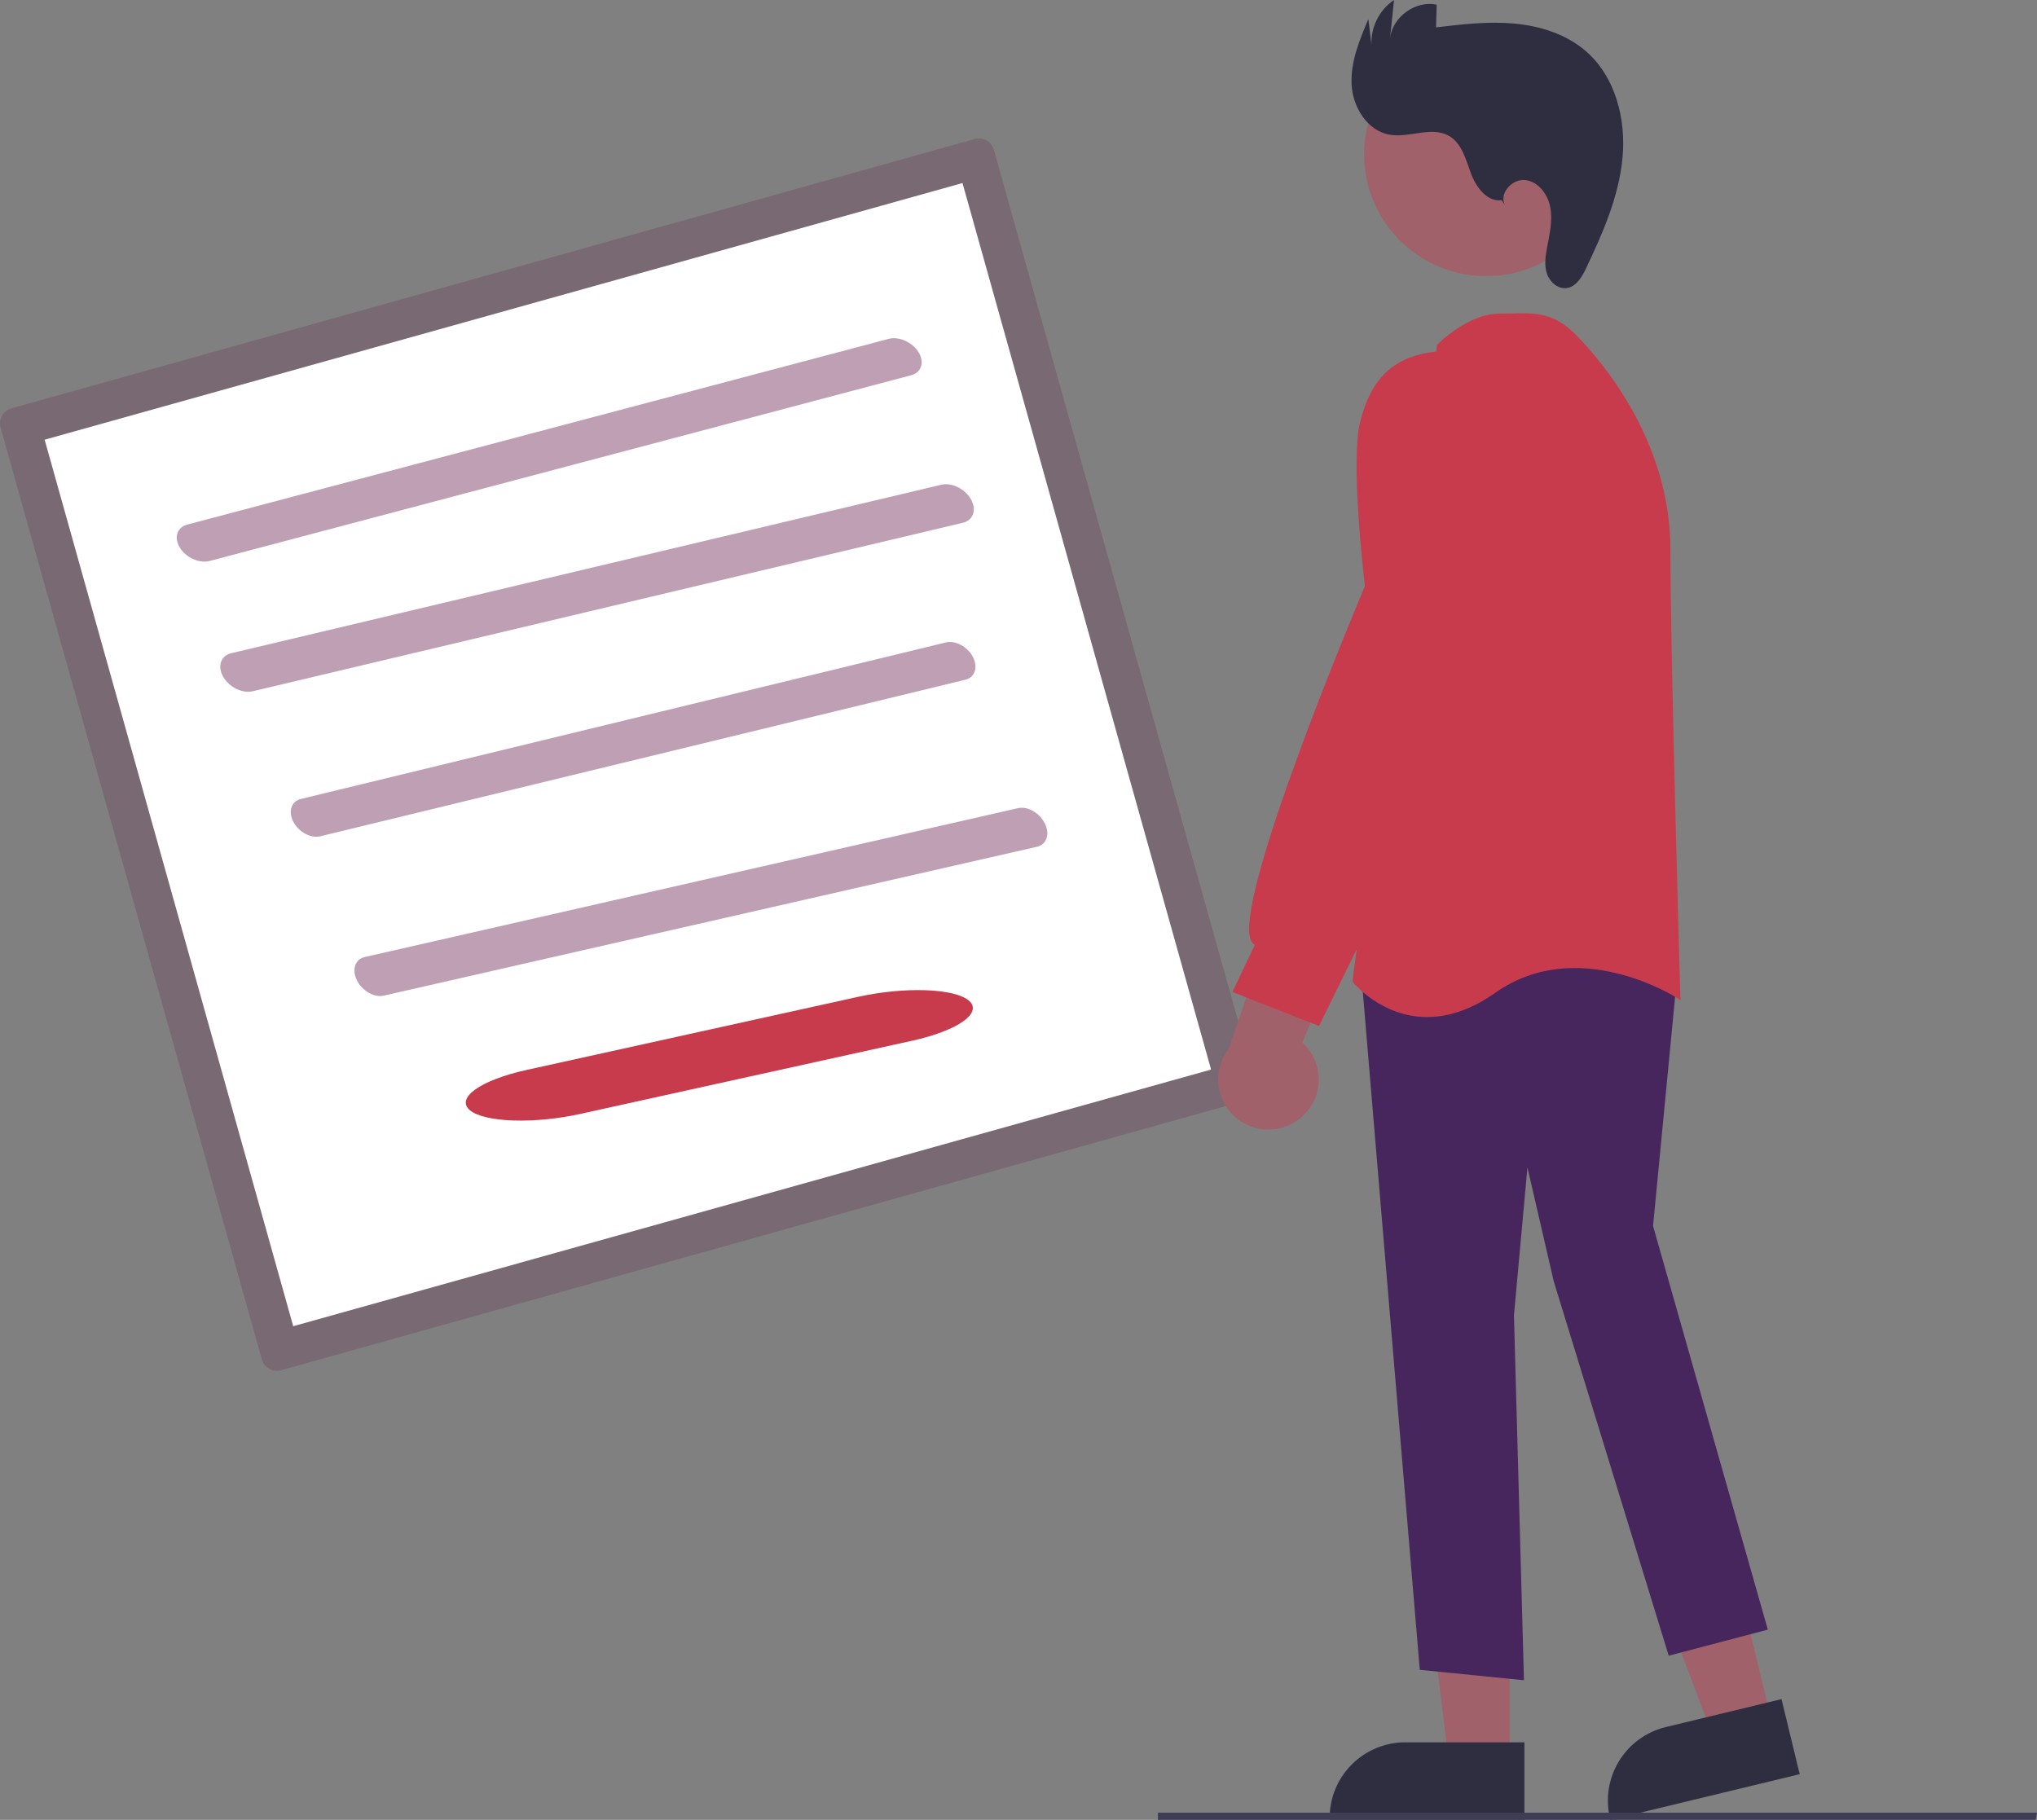 <svg width="310" height="277" viewBox="0 0 310 277" fill="none" xmlns="http://www.w3.org/2000/svg">
<rect x="0" y="0" width="310" height="277" fill="#808080" stroke="none"/>
<g clip-path="url(#clip0)">
<path d="M1.737 62.156C1.13 62.327 0.615 62.73 0.306 63.279C-0.003 63.828 -0.081 64.477 0.088 65.084L39.85 206.908C40.021 207.514 40.425 208.028 40.975 208.337C41.524 208.645 42.174 208.724 42.782 208.555L189.364 167.562C189.971 167.392 190.485 166.988 190.795 166.439C191.104 165.89 191.182 165.241 191.013 164.634L151.251 22.81C151.08 22.204 150.676 21.69 150.126 21.381C149.577 21.073 148.927 20.994 148.319 21.163L1.737 62.156Z" fill="#5E1043" fill-opacity="0.2"/>
<path d="M44.624 201.858L184.308 162.794L146.477 27.86L6.793 66.924L44.624 201.858Z" fill="white"/>
<path d="M28.498 79.846C26.937 80.259 26.434 81.838 27.377 83.364C28.321 84.89 30.359 85.795 31.92 85.382L138.663 57.114C140.225 56.701 140.727 55.122 139.784 53.596C138.841 52.07 136.803 51.165 135.241 51.578L28.498 79.846Z" fill="#5E1043" fill-opacity="0.4"/>
<path d="M35.184 99.426C33.603 99.801 33.054 101.404 33.959 102.999C34.865 104.594 36.888 105.587 38.469 105.212L146.536 79.567C148.117 79.192 148.666 77.589 147.761 75.994C146.855 74.398 144.832 73.406 143.251 73.781L35.184 99.426Z" fill="#5E1043" fill-opacity="0.4"/>
<path d="M45.762 121.616C44.326 121.965 43.824 123.521 44.644 125.084C45.464 126.647 47.299 127.636 48.736 127.287L146.935 103.453C148.371 103.104 148.873 101.549 148.054 99.985C147.234 98.422 145.398 97.434 143.962 97.782L45.762 121.616Z" fill="#5E1043" fill-opacity="0.4"/>
<path d="M55.499 145.669C54.044 146 53.513 147.587 54.314 149.207C55.115 150.826 56.95 151.873 58.405 151.542L157.828 128.88C159.282 128.548 159.813 126.961 159.012 125.342C158.211 123.723 156.376 122.675 154.922 123.007L55.499 145.669Z" fill="#5E1043" fill-opacity="0.4"/>
<path d="M80.091 162.864C78.429 163.23 76.888 163.679 75.558 164.186C74.228 164.692 73.134 165.246 72.339 165.816C71.544 166.386 71.063 166.96 70.924 167.507C70.784 168.053 70.99 168.56 71.528 169C72.066 169.439 72.927 169.802 74.06 170.067C75.194 170.333 76.578 170.496 78.134 170.547C79.69 170.598 81.387 170.537 83.129 170.366C84.87 170.195 86.621 169.918 88.282 169.551L138.858 158.396C142.211 157.656 144.996 156.594 146.599 155.444C148.202 154.294 148.492 153.15 147.406 152.263C146.32 151.376 143.946 150.82 140.807 150.716C137.667 150.612 134.02 150.969 130.666 151.708V151.708L80.091 162.864Z" fill="#C83B4C"/>
<path d="M269.62 261.966L260.614 264.141L247.929 230.48L261.222 227.271L269.62 261.966Z" fill="#A0616A"/>
<path d="M245.075 277L245.014 276.748C244.3 273.785 244.793 270.66 246.383 268.059C247.973 265.457 250.532 263.592 253.497 262.873L271.119 258.618L273.885 270.044L245.075 277Z" fill="#2F2E41"/>
<path d="M229.749 268.094L220.483 268.094L216.075 232.399L229.75 232.399L229.749 268.094Z" fill="#A0616A"/>
<path d="M231.994 276.946L202.354 276.945V276.686C202.354 273.637 203.567 270.713 205.726 268.558C207.884 266.402 210.812 265.191 213.864 265.191H213.865L231.994 265.191L231.994 276.946Z" fill="#2F2E41"/>
<path d="M216.068 254.159L207.071 147.073L244.314 140.217L244.461 140.19L255.362 147.189L251.568 186.599L269.037 248.043L253.953 252.008L236.456 195.022L232.452 177.693L230.4 200.211L231.924 255.743L216.068 254.159Z" fill="#46265C"/>
<path d="M205.918 149.502L205.819 149.377L218.689 52.6L218.706 52.473L218.796 52.382C218.986 52.193 223.495 47.742 228.133 47.742C228.804 47.742 229.441 47.726 230.053 47.71C233.602 47.618 236.405 47.544 239.737 50.873C243.132 54.263 254.208 66.642 254.208 83.598C254.208 100.009 255.704 151.01 255.719 151.523L255.741 152.243L255.136 151.85C254.986 151.754 240.089 142.28 227.595 151.087C223.691 153.839 220.183 154.804 217.184 154.804C210.204 154.804 205.977 149.578 205.918 149.502Z" fill="#C83B4C"/>
<path d="M235.067 39.757C244.063 34.846 247.369 23.581 242.451 14.597C237.534 5.612 226.255 2.31 217.259 7.222C208.263 12.133 204.957 23.398 209.875 32.382C214.792 41.367 226.071 44.669 235.067 39.757Z" fill="#A0616A"/>
<path d="M197.746 170.3C198.625 169.621 199.343 168.757 199.851 167.77C200.358 166.783 200.643 165.697 200.686 164.588C200.728 163.479 200.526 162.374 200.094 161.352C199.662 160.329 199.011 159.414 198.187 158.67L208.729 133.835L194.926 136.372L187.031 159.567C185.872 161.032 185.29 162.872 185.398 164.737C185.505 166.603 186.294 168.364 187.615 169.687C188.936 171.01 190.697 171.803 192.564 171.916C194.431 172.029 196.275 171.454 197.746 170.3H197.746Z" fill="#A0616A"/>
<path d="M187.562 150.982L190.956 143.825C190.746 143.698 190.573 143.52 190.455 143.306C187.283 137.816 206.441 92.228 207.717 89.204C207.523 87.56 205.512 70.132 206.982 64.258C208.713 57.343 212.267 54.12 218.866 53.481C226.144 52.799 228.108 62.669 228.126 62.77L228.133 88.144L219.781 117.354L200.732 156.164L187.562 150.982Z" fill="#C83B4C"/>
<path d="M228.537 30.474C226.311 30.764 224.633 28.49 223.854 26.388C223.076 24.286 222.482 21.838 220.548 20.703C217.905 19.152 214.523 21.017 211.5 20.506C208.087 19.928 205.867 16.315 205.693 12.861C205.519 9.408 206.895 6.086 208.245 2.902L208.717 6.859C208.654 5.518 208.936 4.183 209.537 2.982C210.139 1.781 211.038 0.754 212.15 0L211.543 5.806C211.924 2.554 215.433 0.033 218.642 0.707L218.546 4.167C222.488 3.699 226.466 3.23 230.42 3.586C234.374 3.943 238.356 5.193 241.353 7.794C245.836 11.684 247.473 18.09 246.924 23.997C246.374 29.903 243.933 35.451 241.389 40.811C240.749 42.159 239.863 43.681 238.379 43.853C237.045 44.007 235.825 42.894 235.41 41.618C234.996 40.343 235.198 38.957 235.446 37.64C235.821 35.649 236.294 33.614 235.941 31.619C235.589 29.624 234.152 27.653 232.138 27.409C230.125 27.164 228.065 29.463 229.033 31.243L228.537 30.474Z" fill="#2F2E41"/>
<path d="M309.802 276.988H176.217V275.898H310L309.802 276.988Z" fill="#3F3D56"/>
</g>
<defs>
<clipPath id="clip0">
<rect width="310" height="277" fill="white"/>
</clipPath>
</defs>
</svg>
